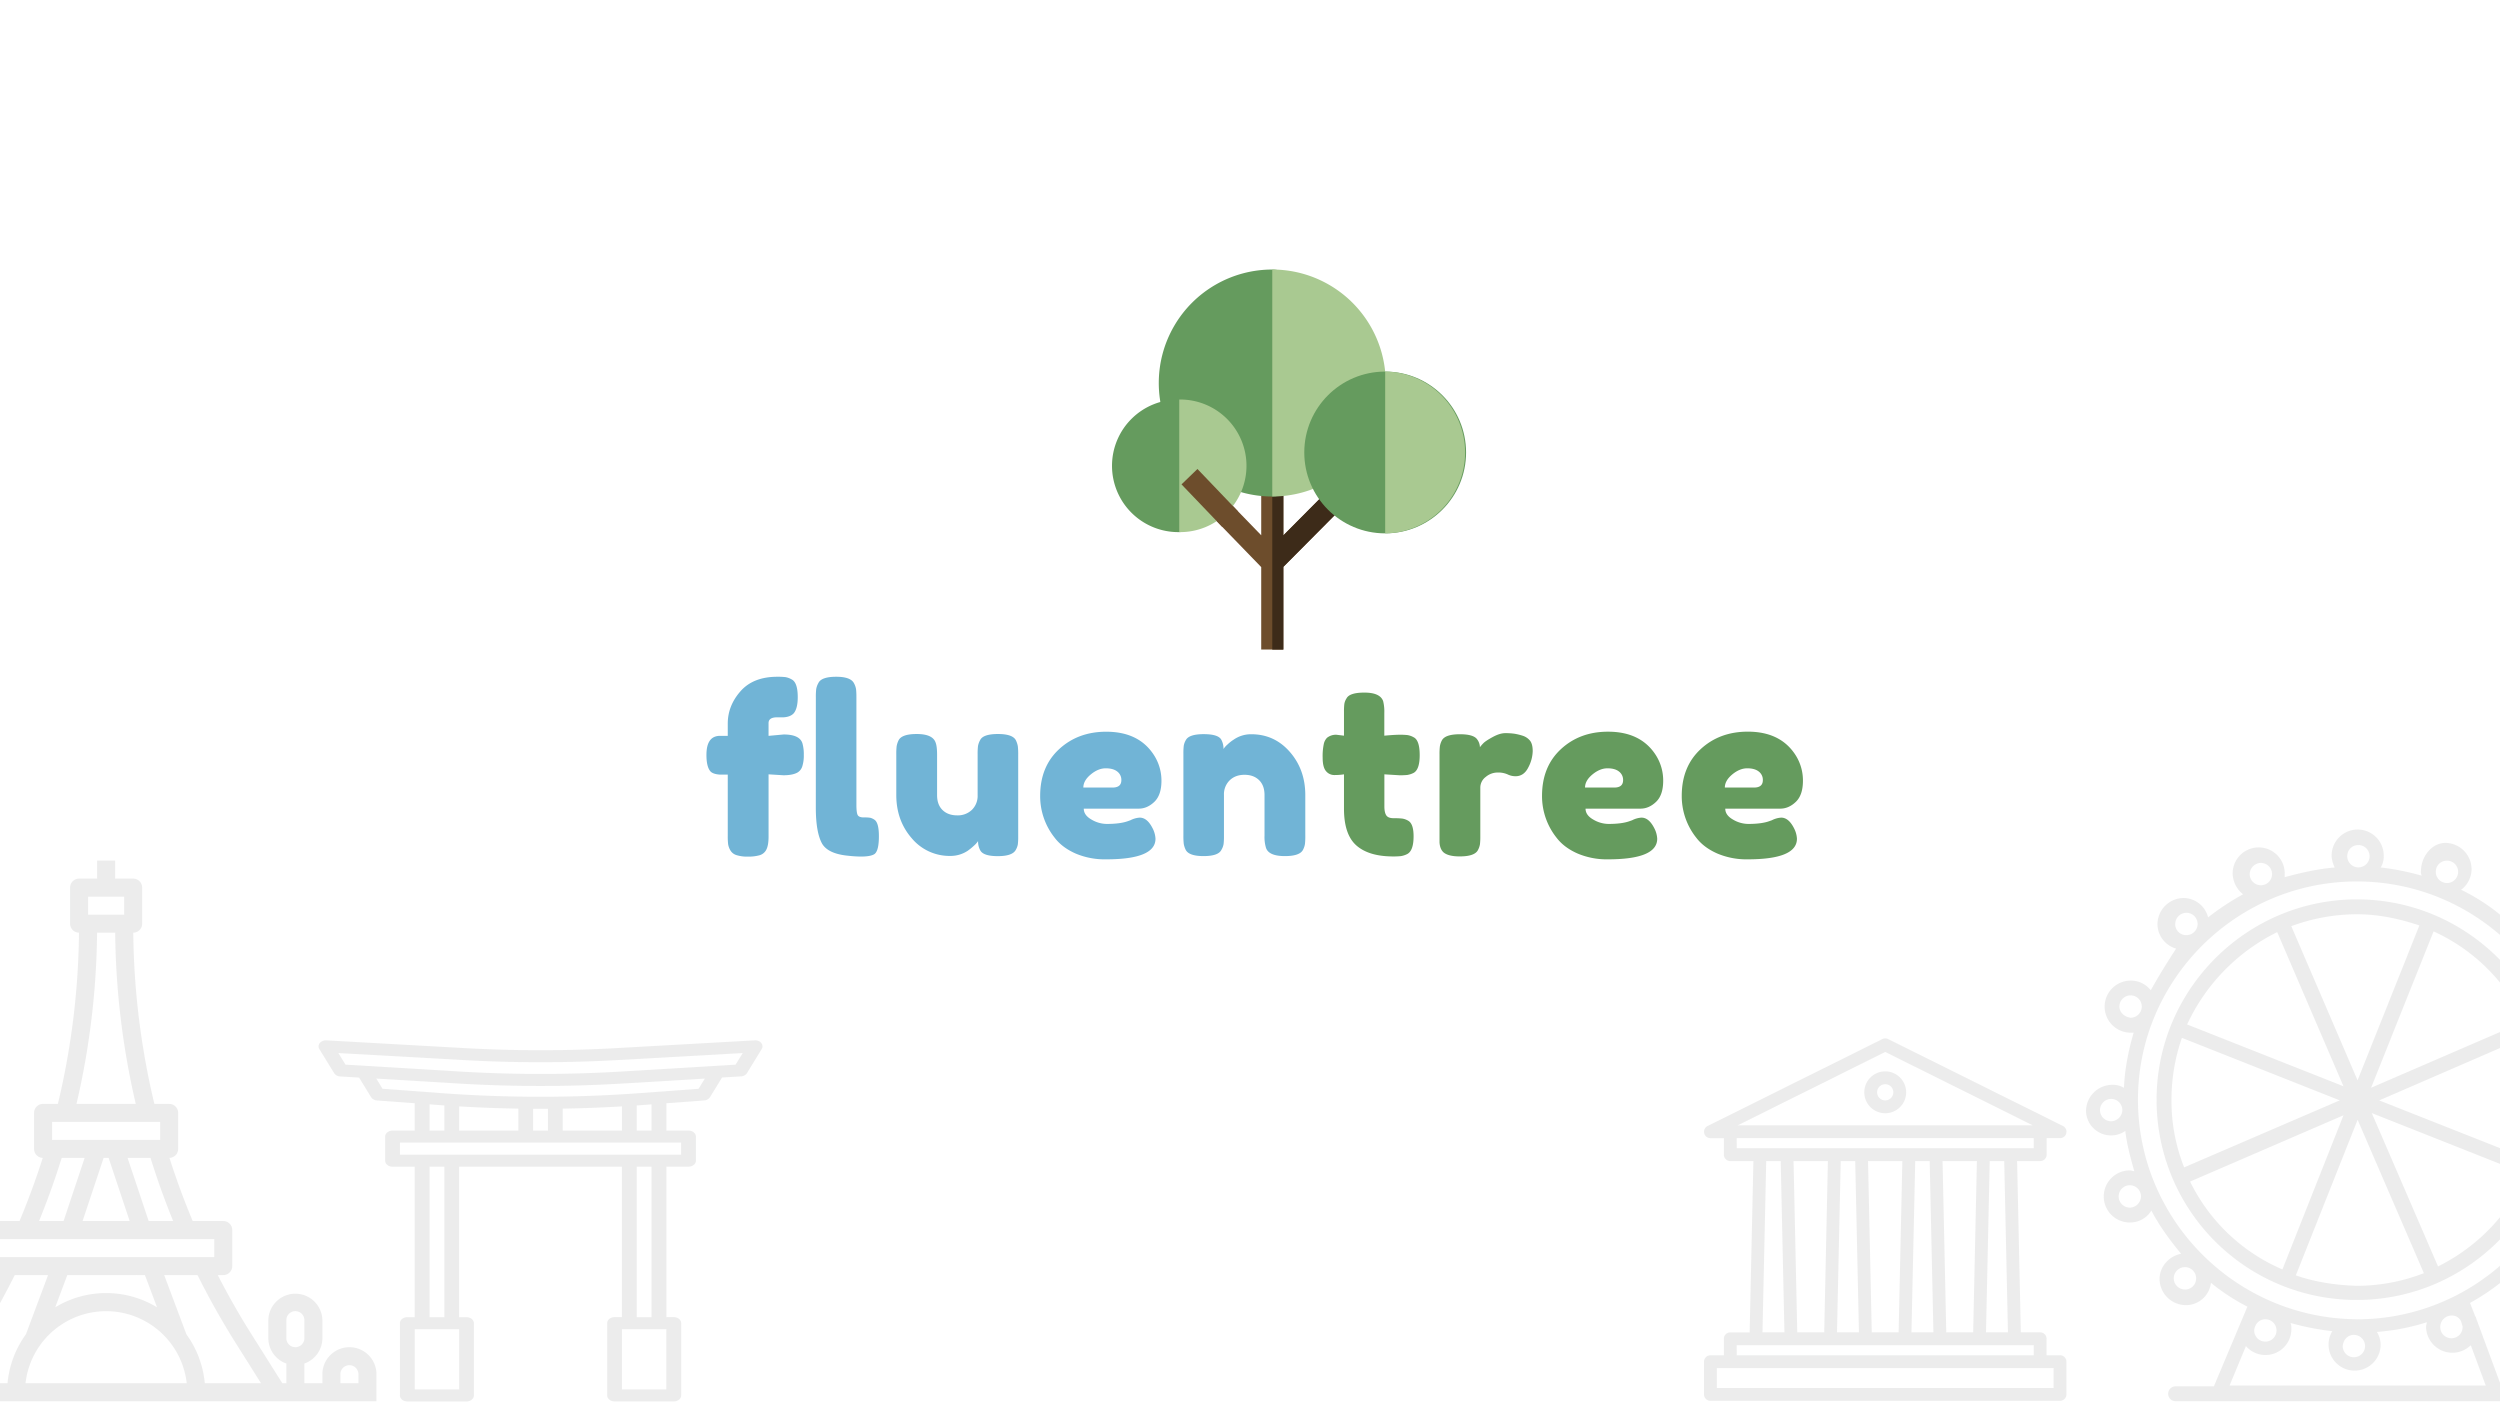 <svg xmlns="http://www.w3.org/2000/svg" viewBox="0 0 1920 1080"><defs><style>.cls-1{opacity:0.1;}.cls-2{fill:#3e3f3f;}.cls-3{fill:#71b4d6;}.cls-4{fill:#659b5e;}.cls-5{fill:#6d4d2c;}.cls-6{fill:#3d2b19;}.cls-7{fill:#a9c991;}</style></defs><title>login</title><g id="cities"><g id="ferris_wheel" data-name="ferris wheel"><g class="cls-1"><path class="cls-2" d="M1810.08,690.72c-84.63,0-153.82,69.19-153.82,153.82a153.5,153.5,0,0,0,153.82,153.82c84.63,0,153.82-69.19,153.82-153.82S1894.71,690.72,1810.08,690.72Zm128.66,93.78L1821,835.39l48-120.08A141.53,141.53,0,0,1,1938.74,784.5Zm-128.66-82.34c16.58,0,32.6,3.43,48,8.58l-47.47,118.94-50.89-118.37A145.55,145.55,0,0,1,1810.08,702.16Zm-61.18,13.72,50.89,118.37-120.08-47.46A148.72,148.72,0,0,1,1748.9,715.88Zm-81.2,128.66a145.23,145.23,0,0,1,8-47.46l121.23,48-119.51,51.47A138.27,138.27,0,0,1,1667.7,844.54Zm14.29,62.9,117.8-50.89L1752.9,974.92A140.5,140.5,0,0,1,1682,907.44Zm127.52,80.06c-16-.57-31.45-2.86-46.32-8L1810.65,860l50.9,117.8A142.68,142.68,0,0,1,1809.51,987.5Zm62.9-14.87-50.89-117.79,118.37,46.89C1926.73,933.18,1902.15,957.76,1872.41,972.63Zm-45.17-127.52,116.08-50.32a144.81,144.81,0,0,1,9.15,49.75,139,139,0,0,1-8,46.89Z"/></g><g class="cls-1"><path class="cls-2" d="M1997.07,857.69a20,20,0,0,0,0-40,19.23,19.23,0,0,0-9.72,2.86,137.32,137.32,0,0,0-6.86-30.31h2.28a20,20,0,1,0,0-40c-6.29,0-12,3.43-16,8a178.29,178.29,0,0,0-22.3-32c8.58-2.28,15.44-9.72,15.44-19.44a20.26,20.26,0,0,0-20-20,19.69,19.69,0,0,0-19.45,16,152.07,152.07,0,0,0-30.3-19.44,20,20,0,0,0,8-16,20.26,20.26,0,0,0-20-20c-10.87,0-18.87,10.87-18.87,21.73a7.25,7.25,0,0,0,.57,3.43,191.83,191.83,0,0,0-31.45-6.29,16.73,16.73,0,0,0,2.29-9.15,20,20,0,0,0-40,0c0,3.44,1.14,6.29,2.29,9.15-13.15,1.15-25.73,4-38.31,7.44v-2.86a20,20,0,1,0-40,0,20.89,20.89,0,0,0,8,16,197.14,197.14,0,0,0-26.87,17.73,19.57,19.57,0,0,0-18.87-14.87,20.26,20.26,0,0,0-20,20,19.72,19.72,0,0,0,14.3,18.87c-6.29,9.72-13.15,20.59-19.44,32a19.26,19.26,0,0,0-15.44-7.43,20,20,0,1,0,0,40h2.28c-4,13.72-6.86,28-7.43,42.31a16.83,16.83,0,0,0-9.15-2.28,20.26,20.26,0,0,0-20,20A19.17,19.17,0,0,0,1621.38,872a18.8,18.8,0,0,0,10.86-3.43c1.15,10.29,4,20.58,6.87,30.88-1.15,0-2.29-.57-3.43-.57a20,20,0,1,0,0,40,19.18,19.18,0,0,0,16.58-9.15c6.29,12,14.29,22.88,22.87,33.17-9.15,1.72-16.58,9.72-16.58,19.44a20.26,20.26,0,0,0,20,20A19.29,19.29,0,0,0,1698,985.21a158.17,158.17,0,0,0,28,18.3l-25.73,61.19h-29.16a5.72,5.72,0,1,0,0,11.43h277.33a5.72,5.72,0,1,0,0-11.43H1921l-19.45-52.61c0-.57,0-.57-.57-1.15l-4-10.29a175.07,175.07,0,0,0,24-16c2.28,8.58,9.72,15.44,19.44,15.44a20.26,20.26,0,0,0,20-20,19.73,19.73,0,0,0-14.29-18.88,178.37,178.37,0,0,0,22.3-32,19.24,19.24,0,0,0,15.44,7.44,20.26,20.26,0,0,0,20-20c0-10.86-10.29-18.87-21.16-18.87h-1.71c4-13.72,6.86-27.45,7.43-42.31C1991.35,856.55,1994.21,857.69,1997.07,857.69Zm.57-28a8.58,8.58,0,1,1-8.58,8.57A8.79,8.79,0,0,1,1997.64,829.68Zm-376.26,31.45a8.58,8.58,0,1,1,8.58-8.58A8.81,8.81,0,0,1,1621.38,861.13Zm362-97.79a8.58,8.58,0,1,1-8.57,8.58A8.8,8.8,0,0,1,1983.34,763.34ZM1941,699.87a8.58,8.58,0,1,1-8.58,8.58A8.8,8.8,0,0,1,1941,699.87ZM1879.27,661a8.58,8.58,0,1,1-8.57,8.57A8.42,8.42,0,0,1,1879.27,661Zm-68-12a8.58,8.58,0,1,1-8.58,8.58A8.42,8.42,0,0,1,1811.23,649Zm-74.91,13.72a8.58,8.58,0,1,1-8.58,8.58A8.8,8.8,0,0,1,1736.32,662.7Zm-65.76,46.89a8.58,8.58,0,1,1,8.57,8.58A8.42,8.42,0,0,1,1670.56,709.59Zm-34.31,72c-4.58-.57-8.58-4-8.58-8.58a8.58,8.58,0,1,1,8.58,8.58Zm-.57,145.82a8.58,8.58,0,1,1,8.57-8.58A8.8,8.8,0,0,1,1635.68,927.46Zm42.31,62.9a8.58,8.58,0,1,1,8.58-8.58A8.42,8.42,0,0,1,1678,990.36Zm219.58,42.88,11.44,30.88H1712.3l12.58-30.3a19.86,19.86,0,0,0,34.88-13.16,12.63,12.63,0,0,0-.57-4.57,197.79,197.79,0,0,0,32,6.29,19.8,19.8,0,0,0-2.86,10.29,20,20,0,1,0,40,0,19.23,19.23,0,0,0-2.86-9.72,168.26,168.26,0,0,0,38.31-7.43c0,1.14-.57,2.29-.57,3.43a20.26,20.26,0,0,0,20,20C1889,1039,1893.57,1036.68,1897.57,1033.24Zm-166.4-11.43c.57-5.15,4-8.58,8.58-8.58a8.58,8.58,0,1,1-8.58,8.58Zm68,12c.57-5.15,4-8.58,8.57-8.58a8.58,8.58,0,1,1-8.57,8.58Zm74.91-14.87a8.79,8.79,0,0,1,8.57-8.58,7.68,7.68,0,0,1,7.44,4.58l.57,1.71c0,.57.57,1.72.57,2.29a8.58,8.58,0,1,1-17.15,0Zm74.33-38.31a8.58,8.58,0,1,1-8.57-8.58C1945,972.63,1948.46,976.06,1948.46,980.64Zm-138.38,32.59c-92.63-.57-168.11-76.05-168.11-168.69,0-92.06,75.48-167.54,168.11-167.54s168.12,75.48,168.12,168.11S1902.72,1013.23,1810.08,1013.23Zm172.69-104.07a8.58,8.58,0,1,1-8.57,8.58A8.79,8.79,0,0,1,1982.77,909.16Z"/></g></g><g id="pantheon"><g class="cls-1"><path class="cls-2" d="M1582.1,1040.84h-10.33v-12.67a4.93,4.93,0,0,0-4.93-4.93H1552l-2.86-131.54h17.74a4.93,4.93,0,0,0,4.93-4.93V874.1h10.32a4.93,4.93,0,0,0,2.2-9.34L1450.05,798a4.91,4.91,0,0,0-4.39,0l-134.24,66.78a4.93,4.93,0,0,0,2.19,9.34h10.33v12.67a4.93,4.93,0,0,0,4.92,4.93h17.75l-2.88,131.54h-14.87a4.92,4.92,0,0,0-4.92,4.93v12.67h-10.33a4.93,4.93,0,0,0-4.93,4.93v25.11a4.93,4.93,0,0,0,4.93,4.93H1582.1a4.93,4.93,0,0,0,4.92-4.93v-25.11A4.93,4.93,0,0,0,1582.1,1040.84Zm-40-17.6h-16.85l2.86-131.54h11.13Zm-47.37,0-2.85-131.54h26.37l-2.86,131.54Zm-57.22,0-2.86-131.54H1461l-2.86,131.54Zm-57.22,0-2.85-131.54h26.37L1401,1023.24Zm33.38-131.54h11.13l2.86,131.54h-16.85Zm57.22,0H1482l2.86,131.54H1468Zm-23.05-83.8,113.27,56.34H1334.58Zm-114.06,66.2h228.12v7.74H1333.79Zm22.67,17.6h11.13l2.86,131.54h-16.86Zm-22.67,141.39h228.12v7.75H1333.79ZM1577.17,1066H1318.54V1050.7h258.63Z"/><path class="cls-2" d="M1447.85,822.81a16.08,16.08,0,1,0,16.08,16.08h0A16.1,16.1,0,0,0,1447.85,822.81Zm0,22.3a6.22,6.22,0,1,1,6.22-6.23h0A6.23,6.23,0,0,1,1447.85,845.11Z"/></g></g><g id="gate"><g class="cls-1"><g id="outline"><path class="cls-2" d="M579.54,799l-106.15,5.95a1043.41,1043.41,0,0,1-116.51,0L250.73,799c-3.13-.18-5.84,1.74-6.06,4.29a3.88,3.88,0,0,0,.59,2.39l11.36,18.49a5.87,5.87,0,0,0,4.67,2.54l14.48.87L285,842.63a5.79,5.79,0,0,0,4.56,2.53l28.93,2.14v21h-17c-3.13,0-5.68,2.07-5.68,4.63v18.49c0,2.55,2.55,4.62,5.68,4.62h17v115.56h-5.68c-3.14,0-5.68,2.07-5.68,4.63v55.47c0,2.55,2.54,4.62,5.68,4.62h45.46c3.14,0,5.68-2.07,5.68-4.62v-55.47c0-2.56-2.54-4.63-5.68-4.63h-5.68V896h125v115.56H472c-3.14,0-5.68,2.07-5.68,4.63v55.47c0,2.55,2.54,4.62,5.68,4.62h45.46c3.14,0,5.69-2.07,5.69-4.62v-55.47c0-2.56-2.55-4.63-5.69-4.63h-5.68V896h17c3.14,0,5.68-2.07,5.68-4.62V872.92c0-2.56-2.54-4.63-5.68-4.63h-17v-21l28.93-2.14a5.81,5.81,0,0,0,4.57-2.53l9.26-15.08,14.49-.87a5.86,5.86,0,0,0,4.66-2.54L585,805.65c1.4-2.29.26-5.06-2.55-6.21a6.83,6.83,0,0,0-2.92-.47ZM329.9,848.14l7.55.56,3.81.28v19.31H329.9Zm102.28,20.15V851.42q22.77-.36,45.47-1.71v18.58Zm-11.36,0H409.45V851.54l5.69,0,5.68,0Zm-22.73,0H352.63V849.71q22.67,1.35,45.46,1.71Zm-45.46,198.78h-34.1v-46.23h34.1Zm-11.37-55.48H329.9V896h11.36Zm170.48,55.48H477.65v-46.23h34.09Zm-11.36-55.48H489V896h11.37Zm22.73-124.81H307.17v-9.24H523.11Zm-22.73-18.49H489V849l3.81-.28,7.56-.56Zm36.11-32.1-44.7,3.3a1040.49,1040.49,0,0,1-153.31,0l-44.69-3.3L289,828.35l62.78,3.78c21,1.27,42.21,1.9,63.39,1.9s42.35-.64,63.38-1.9l62.79-3.78Zm28.44-18.54-87.25,5.26a1044.1,1044.1,0,0,1-125.09,0l-87.25-5.26-5.47-8.9,96.23,5.39a1056.93,1056.93,0,0,0,118.07,0l96.23-5.39Z"/></g></g></g><g id="eiffel"><g id="outline-2" data-name="outline" class="cls-1"><path class="cls-2" d="M268.36,1034.64a20.78,20.78,0,0,0-20.76,20.76v6.92H233.76V1047.2a20.72,20.72,0,0,0,13.84-19.48v-13.84a20.77,20.77,0,0,0-41.53,0v13.84a20.72,20.72,0,0,0,13.85,19.48v15.12h-3.1l-24.1-38.27c-9.09-14.44-17.6-29.46-25.47-44.77h4.22a6.92,6.92,0,0,0,6.92-6.93V944.67a6.92,6.92,0,0,0-6.92-6.92H148c-6.66-15.88-12.63-32.13-17.85-48.49a6.88,6.88,0,0,0,6.68-6.87V854.71a6.92,6.92,0,0,0-6.92-6.92H118.56a588.5,588.5,0,0,1-16.2-131.5,6.91,6.91,0,0,0,6.83-6.9V681.7a6.92,6.92,0,0,0-6.92-6.92H88.43V660.94H74.59v13.84H60.75a6.92,6.92,0,0,0-6.92,6.92v27.69a6.91,6.91,0,0,0,6.83,6.9,588.5,588.5,0,0,1-16.2,131.5H33.07a6.92,6.92,0,0,0-6.92,6.92v27.68a6.88,6.88,0,0,0,6.68,6.87C27.61,905.62,21.64,921.87,15,937.75H-8.45a6.92,6.92,0,0,0-6.92,6.92v27.68a6.92,6.92,0,0,0,6.92,6.93h4.22c-7.87,15.31-16.38,30.33-25.47,44.77l-24.09,38.27H-84.58V1047.2a20.69,20.69,0,0,0,13.84-19.48v-13.84A20.75,20.75,0,0,0-91.5,993.12a20.76,20.76,0,0,0-20.76,20.76v13.84a20.72,20.72,0,0,0,13.84,19.48v15.12H-126.1v13.84H289.12V1055.4A20.78,20.78,0,0,0,268.36,1034.64Zm-48.44-20.76a6.92,6.92,0,1,1,13.84,0v13.84a6.92,6.92,0,1,1-13.84,0Zm-318.34,0A6.92,6.92,0,0,1-91.5,1007a6.91,6.91,0,0,1,6.92,6.92v13.84a6.92,6.92,0,0,1-6.92,6.92,6.92,6.92,0,0,1-6.92-6.92Zm178-124.57h3.86l16.15,48.44H63.43Zm34.6,48.44L98,889.31h17.61c5.07,16.31,10.89,32.54,17.37,48.44ZM67.67,688.62H95.35v13.84H67.67Zm6.89,27.69h13.9a602.65,602.65,0,0,0,15.81,131.48H58.75A602.65,602.65,0,0,0,74.56,716.31ZM40,861.63h83v13.84H40Zm7.39,27.68H65L48.84,937.75H30C36.49,921.85,42.31,905.62,47.38,889.31ZM-1.53,951.59H164.55v13.84H-1.53Zm112.84,27.69L120.6,1004a75.38,75.38,0,0,0-78.18,0l9.29-24.76ZM-18,1031.42c10.55-16.76,20.41-34.29,29.31-52.14h25.6l-17,45.47a75.59,75.59,0,0,0-14.13,37.57H-37.44Zm37.6,30.9a62.29,62.29,0,0,1,123.8,0Zm137.68,0a75.59,75.59,0,0,0-14.13-37.57L126.1,979.28h25.6c8.91,17.85,18.75,35.37,29.31,52.14l19.45,30.9Zm104.15,0v-6.92a6.92,6.92,0,1,1,13.84,0v6.92Z"/></g></g></g><g id="letters"><path class="cls-3" d="M601.83,564.08q12.28,0,14.42,6.76a30.38,30.38,0,0,1,1.07,8.9,27.29,27.29,0,0,1-1.16,8.81,8.33,8.33,0,0,1-3.65,4.72q-3.74,2.13-10.86,2.13l-11.39-.71v47.7q0,6.78-1.69,10.06a8.36,8.36,0,0,1-5.16,4.36,31.38,31.38,0,0,1-9,1.07,27,27,0,0,1-8.81-1.16,8.2,8.2,0,0,1-4.72-3.73,13.46,13.46,0,0,1-1.69-4.72,53.5,53.5,0,0,1-.27-6.23V594.87h-6.41c-3.08-.24-5.28-1-6.58-2.14q-3.39-3.37-3.38-13,0-14.6,10.5-14.6h5.87v-9.43q0-13.71,9.79-24.83T597,519.75a51.37,51.37,0,0,1,6.15.27,14.29,14.29,0,0,1,4.71,1.69q4.82,2.31,4.81,13.71,0,8.54-3,12.28-2.49,2.85-7.83,3.2h-5c-4.4,0-6.59,1.49-6.59,4.45v9.79Zm24.74-28.66a51.06,51.06,0,0,1,.27-6.14,14.26,14.26,0,0,1,1.69-4.72q2.31-4.81,13.71-4.81,10.85,0,13.52,4.81a14.25,14.25,0,0,1,1.7,4.81,56.36,56.36,0,0,1,.26,6.23V618q0,6.4,1.07,8.1t4.72,1.69a28.13,28.13,0,0,1,4.89.27,10.51,10.51,0,0,1,3.21,1.51q3.38,2.31,3.38,12.64,0,11.21-3.38,13.7-4.82,3.21-22.25,1.07-13.71-1.77-18-9.08-4.82-8.71-4.81-27.77Z"/><path class="cls-3" d="M730,657.35a37.83,37.83,0,0,1-29.82-13.62q-11.83-13.62-11.83-33.2V579.38a53.66,53.66,0,0,1,.26-6.23,16.94,16.94,0,0,1,1.52-4.63q2.49-4.8,13.88-4.8,12.46,0,14.6,6.76,1.06,2.85,1.07,9.08v31.15q0,7.31,4.18,11.39t11.21,4.1a15.59,15.59,0,0,0,11.39-4.27,15,15,0,0,0,4.36-11.22v-31.5a51.37,51.37,0,0,1,.27-6.15,14.29,14.29,0,0,1,1.69-4.71q2.31-4.64,13.71-4.63,11.22,0,13.7,4.8a16.78,16.78,0,0,1,1.52,4.72,51.17,51.17,0,0,1,.27,6.14v63a49.09,49.09,0,0,1-.27,6A12.7,12.7,0,0,1,780,652.9q-2.67,4.62-13.71,4.62-10.86,0-13.35-4.27a14.1,14.1,0,0,1-1.78-7.3,17.87,17.87,0,0,1-3.2,3.57,45.25,45.25,0,0,1-4.81,3.91A23.78,23.78,0,0,1,730,657.35Z"/><path class="cls-3" d="M892,599.59c0,7.29-1.81,12.7-5.43,16.19s-7.63,5.26-12,5.26H832.34q0,5,5.87,8.36A23.32,23.32,0,0,0,850,632.78q10.32,0,16.2-2.13l2-.71a17.84,17.84,0,0,1,7.11-2q5.7,0,9.79,8a19.53,19.53,0,0,1,2.32,8.19q0,15.84-37.91,15.84A57.28,57.28,0,0,1,826,655.48q-10.24-4.54-15.93-12a51.15,51.15,0,0,1-11.22-32.21q0-22.44,14.51-35.87t36.22-13.44q24.75,0,36.32,17.44A36.23,36.23,0,0,1,892,599.59Zm-37.56,5.25q6.76,0,6.76-5.7a8,8,0,0,0-3.11-6.58q-3.12-2.5-8.9-2.5t-11.48,4.72q-5.7,4.72-5.7,10.06Z"/><path class="cls-3" d="M961,563.9q17.79,0,29.64,13.61t11.83,33.2V642a51.53,51.53,0,0,1-.26,6.14,14.59,14.59,0,0,1-1.52,4.54q-2.49,4.8-13.88,4.8-12.65,0-14.6-6.58a29.1,29.1,0,0,1-1.06-9.08V610.53q0-7.29-4.19-11.39t-11.21-4.09q-7,0-11.39,4.27A15,15,0,0,0,940,610.53V642a51.06,51.06,0,0,1-.27,6.14,12.64,12.64,0,0,1-1.69,4.54q-2.33,4.8-13.71,4.8-11.21,0-13.7-4.8a16.27,16.27,0,0,1-1.52-4.72,53.78,53.78,0,0,1-.26-6.14v-63a51.64,51.64,0,0,1,.26-6,12.64,12.64,0,0,1,1.69-4.54q2.49-4.46,13.71-4.45,10.86,0,13.35,4.09a14.23,14.23,0,0,1,1.78,7.3,17.9,17.9,0,0,1,3.2-3.56,31.53,31.53,0,0,1,4.81-3.74A23.29,23.29,0,0,1,961,563.9Z"/><path class="cls-4" d="M1074.77,595.4l-11.57-.71v24.56c0,3.21.5,5.52,1.51,7s2.91,2.13,5.7,2.13a57.21,57.21,0,0,1,6.41.27,12.64,12.64,0,0,1,4.71,1.69q4.1,2.33,4.1,11.93,0,11.21-5,13.7a16.32,16.32,0,0,1-4.71,1.52,51.88,51.88,0,0,1-6,.26q-18.53,0-28.13-8.36t-9.61-28.3V594.69a46.43,46.43,0,0,1-7.3.54,8.18,8.18,0,0,1-6.5-3q-2.58-3-2.58-10.33a45,45,0,0,1,.89-10.59,9.64,9.64,0,0,1,2.49-4.71,11,11,0,0,1,7.12-2.32l5.88.72V546.63a48.8,48.8,0,0,1,.27-6,11,11,0,0,1,1.69-4.27q2.31-4.45,13.7-4.45,12.1,0,14.42,6.58a33.45,33.45,0,0,1,.89,9.08V565q7.83-.72,11.84-.72a50.15,50.15,0,0,1,6,.27,14.34,14.34,0,0,1,4.72,1.69q4.62,2.31,4.62,13.71,0,11.21-4.8,13.7a16.68,16.68,0,0,1-4.72,1.52A53.78,53.78,0,0,1,1074.77,595.4Z"/><path class="cls-4" d="M1169.29,565a12.05,12.05,0,0,1,5.6,3.64c1.49,1.73,2.23,4.48,2.23,8.28a28.2,28.2,0,0,1-3.38,12.46q-3.39,6.76-9.79,6.77a13.86,13.86,0,0,1-6.14-1.43,17.88,17.88,0,0,0-7.75-1.42,14.07,14.07,0,0,0-9,3.38,10.21,10.21,0,0,0-4.18,8.19v37.38a51.06,51.06,0,0,1-.27,6.14,14.19,14.19,0,0,1-1.69,4.72q-2.67,4.62-13.88,4.62-8.55,0-12.28-3-2.85-2.49-3.21-7.66V579.38a51.17,51.17,0,0,1,.27-6.14,14.71,14.71,0,0,1,1.51-4.54q2.49-4.8,13.89-4.8,10.68,0,13.35,4.09a10.3,10.3,0,0,1,2,5.88,29.32,29.32,0,0,1,2.58-3q1.68-1.79,7.21-4.81t9.7-3a47.68,47.68,0,0,1,7,.44A42.73,42.73,0,0,1,1169.29,565Z"/><path class="cls-4" d="M1277.33,599.59c0,7.29-1.81,12.7-5.43,16.19s-7.62,5.26-12,5.26H1217.7q0,5,5.88,8.36a23.28,23.28,0,0,0,11.74,3.38q10.32,0,16.2-2.13l2-.71a17.88,17.88,0,0,1,7.12-2q5.7,0,9.79,8a19.64,19.64,0,0,1,2.31,8.19q0,15.84-37.91,15.84a57.31,57.31,0,0,1-23.41-4.54q-10.23-4.54-15.93-12a51.2,51.2,0,0,1-11.21-32.21q0-22.44,14.5-35.87T1235,561.94q24.73,0,36.31,17.44A36.23,36.23,0,0,1,1277.33,599.59Zm-37.56,5.25q6.76,0,6.77-5.7a8,8,0,0,0-3.12-6.58q-3.11-2.5-8.9-2.5T1223,594.78q-5.7,4.72-5.69,10.06Z"/><path class="cls-4" d="M1384.66,599.59c0,7.29-1.81,12.7-5.42,16.19s-7.63,5.26-12,5.26H1325q0,5,5.88,8.36a23.29,23.29,0,0,0,11.75,3.38q10.32,0,16.19-2.13l2-.71a17.88,17.88,0,0,1,7.12-2q5.7,0,9.79,8a19.68,19.68,0,0,1,2.32,8.19q0,15.84-37.92,15.84a57.26,57.26,0,0,1-23.4-4.54q-10.24-4.54-15.94-12a51.2,51.2,0,0,1-11.21-32.21q0-22.44,14.51-35.87t36.22-13.44q24.73,0,36.31,17.44A36.23,36.23,0,0,1,1384.66,599.59Zm-37.55,5.25q6.75,0,6.76-5.7a8,8,0,0,0-3.11-6.58q-3.12-2.5-8.9-2.5t-11.49,4.72q-5.68,4.72-5.69,10.06Z"/></g><g id="tree"><path class="cls-5" d="M1017.25,379.35l-31.63,31.82V368.89h-17v42.19l-25.13-25.92-12.05,12,37.18,38.36v63.31h17V435.34l43.72-44Z"/><path class="cls-6" d="M1017.25,379.35l-31.63,31.82V368.89H977.1v130h8.52V435.34l43.72-44Z"/><path class="cls-4" d="M977.1,381.32a87.16,87.16,0,1,1,0-174.32C1025.24,207,1025.24,381.32,977.1,381.32Z"/><path class="cls-7" d="M977.1,207V381.32a87.16,87.16,0,0,0,0-174.32Z"/><circle class="cls-4" cx="1063.82" cy="347.5" r="62.13"/><path class="cls-7" d="M1063.82,285.36V409.63a62.14,62.14,0,0,0,0-124.27Z"/><path class="cls-4" d="M905.66,408.66a50.92,50.92,0,1,1,0-101.83C933.78,306.83,933.78,408.66,905.66,408.66Z"/><path class="cls-7" d="M905.66,306.83V408.66a50.92,50.92,0,1,0,0-101.83Z"/><path class="cls-5" d="M919.64,360.18,907.4,372l31.31,32.71,12-12.05Z"/></g></svg>